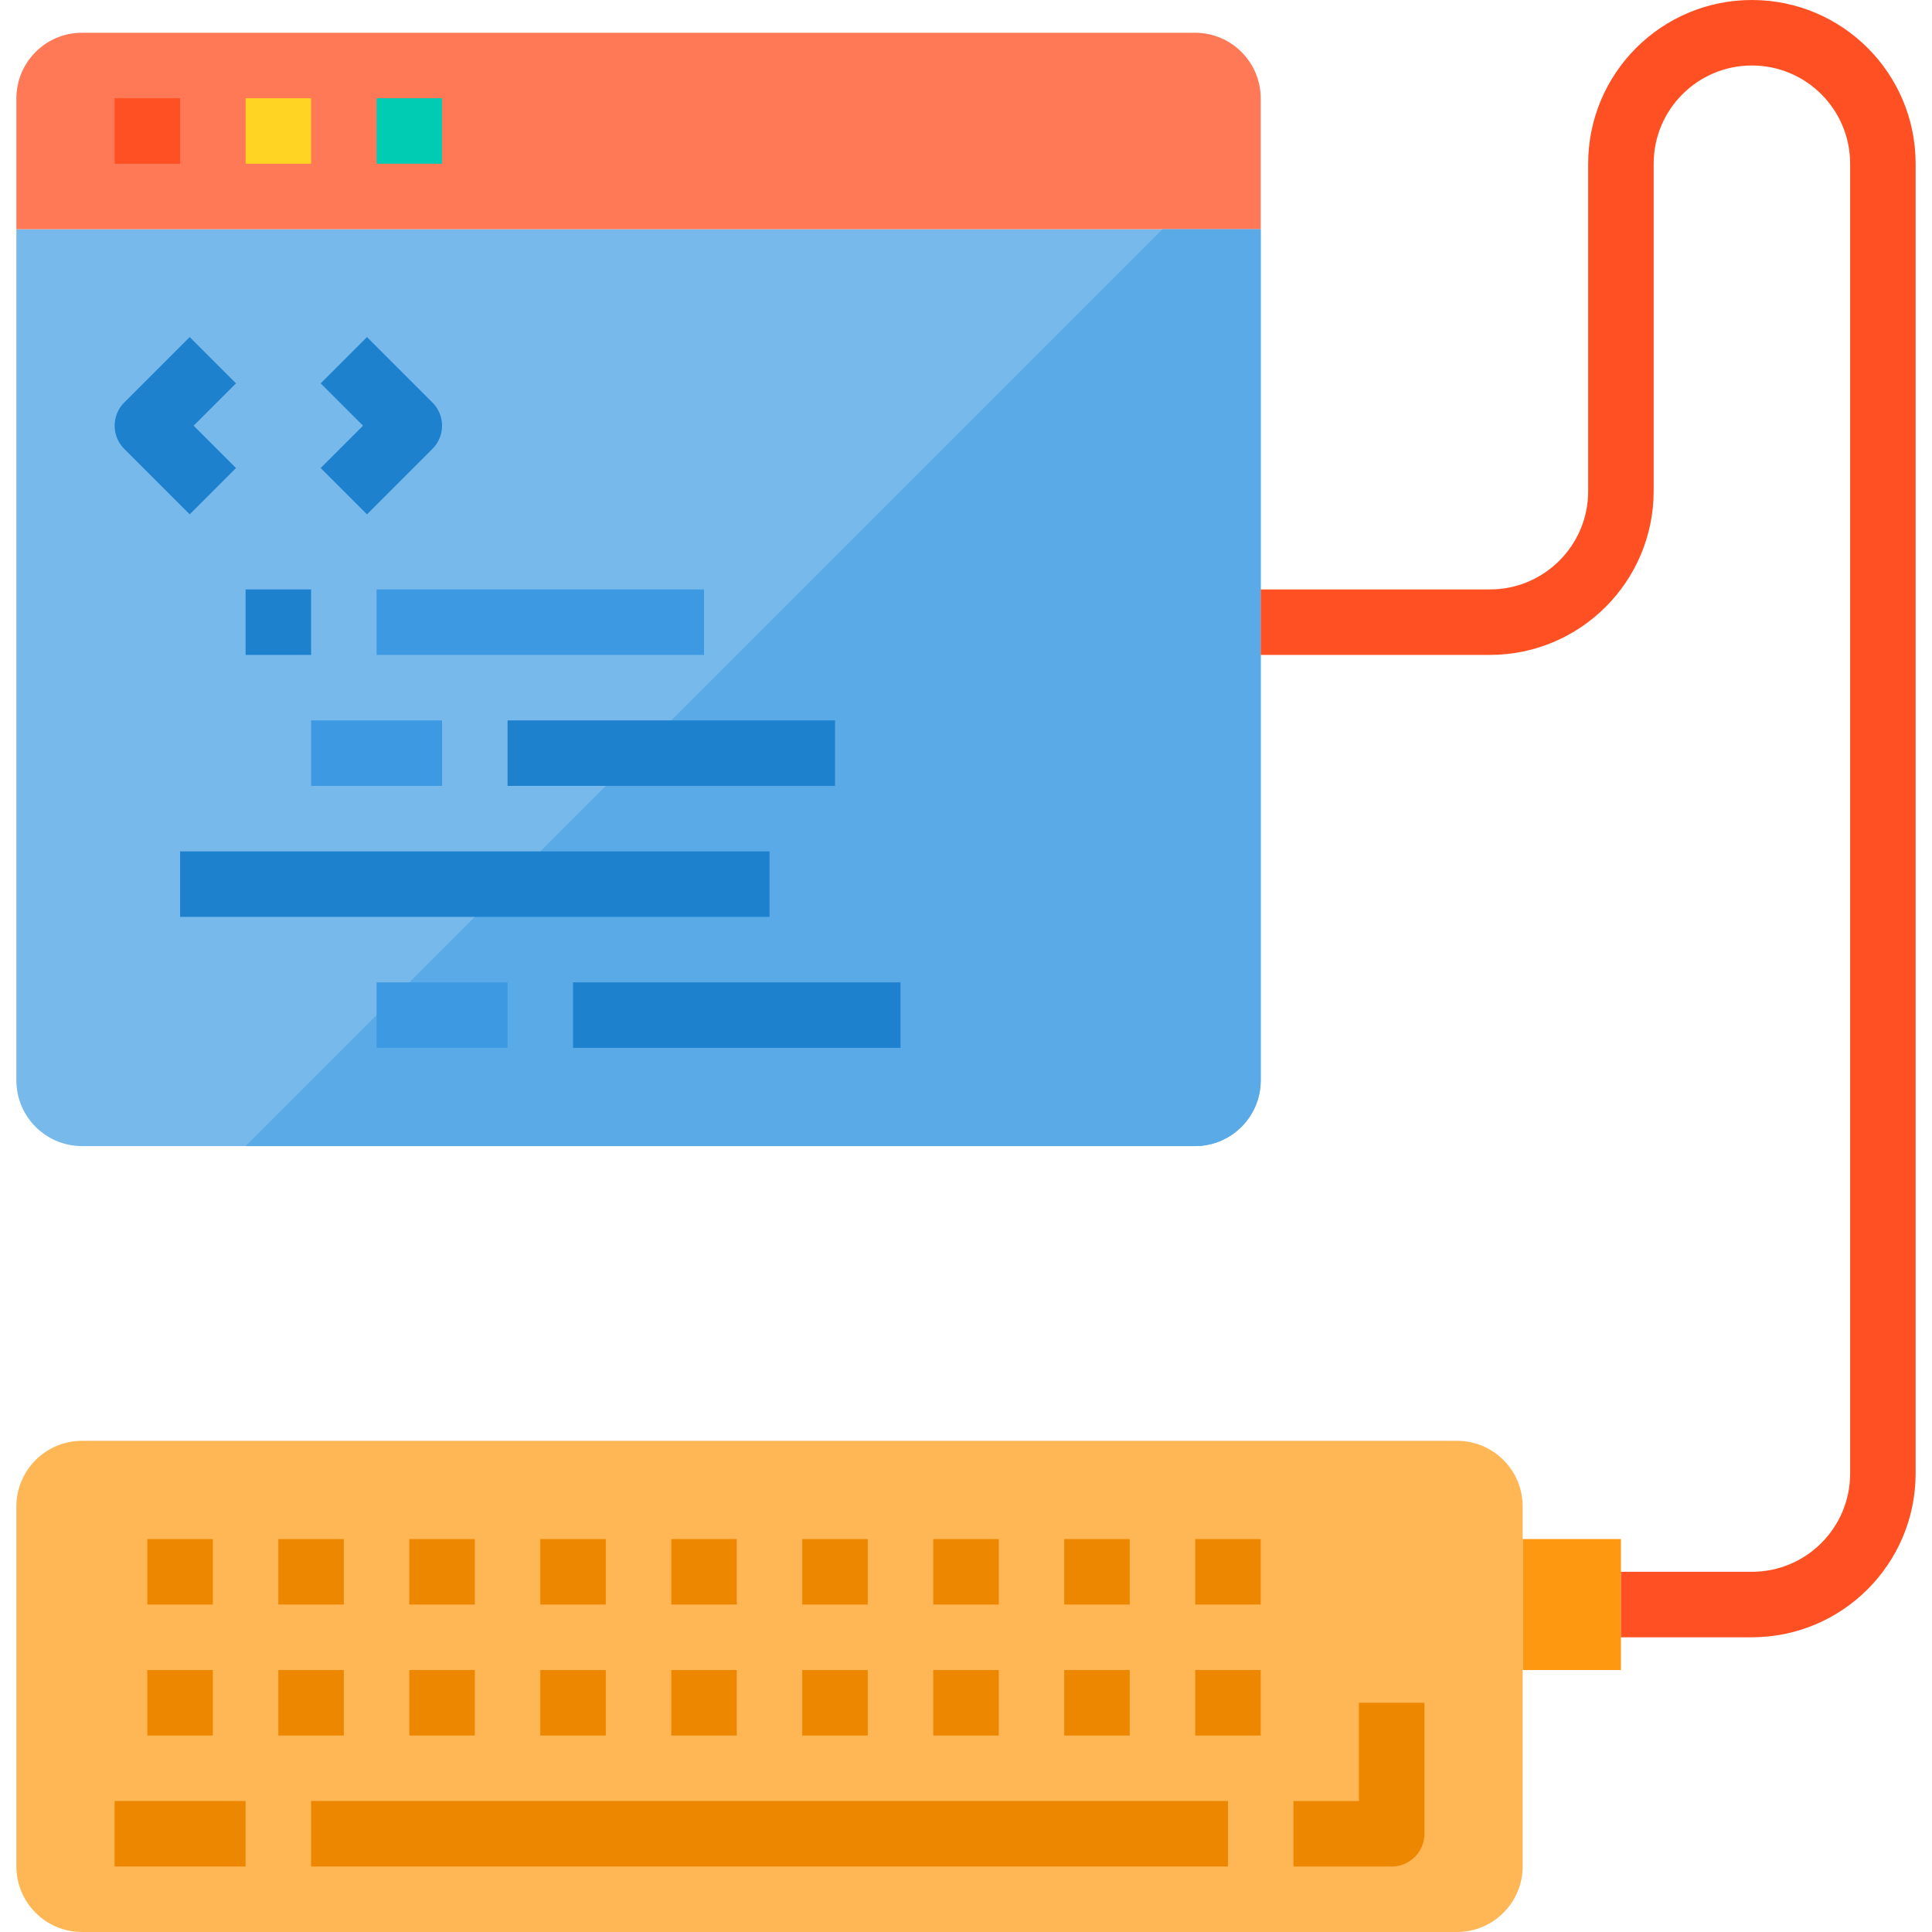 <svg height="472pt" viewBox="-3 0 471 472" width="472pt" xmlns="http://www.w3.org/2000/svg"><path d="m392.5 408h-24v-32h24zm0 0" fill="#ff9811"/><path d="m352.5 472h-336c-8.824-.027-15.973-7.176-16-16v-88c.027-8.824 7.176-15.973 16-16h336c8.824.027 15.973 7.176 16 16v88c-.027 8.824-7.176 15.973-16 16zm0 0" fill="#ffb655"/><path d="m304.5 56v208c-.027 8.824-7.176 15.973-16 16h-272c-8.824-.027-15.973-7.176-16-16v-208zm0 0" fill="#78b9eb"/><path d="m16.5 8h272c8.824.027 15.973 7.176 16 16v32h-304v-32c.027-8.824 7.176-15.973 16-16zm0 0" fill="#ff7956"/><path d="m304.5 56v208c-.027 8.824-7.176 15.973-16 16h-232l224-224zm0 0" fill="#5aaae7"/><path d="m24.5 24h16v16h-16zm0 0" fill="#ff5023"/><path d="m56.5 24h16v16h-16zm0 0" fill="#ffd422"/><path d="m88.5 24h16v16h-16zm0 0" fill="#00ccb3"/><path d="m42.844 125.656-16-16c-3.121-3.125-3.121-8.188 0-11.312l16-16 11.312 11.312-10.344 10.344 10.344 10.344zm0 0" fill="#1e81ce"/><path d="m86.156 125.656-11.312-11.312 10.344-10.344-10.344-10.344 11.312-11.312 16 16c3.121 3.125 3.121 8.188 0 11.312zm0 0" fill="#1e81ce"/><path d="m56.5 144h16v16h-16zm0 0" fill="#1e81ce"/><path d="m88.5 144h80v16h-80zm0 0" fill="#3d9ae2"/><path d="m72.5 176h32v16h-32zm0 0" fill="#3d9ae2"/><path d="m120.5 176h80v16h-80zm0 0" fill="#1e81ce"/><path d="m40.5 208h144v16h-144zm0 0" fill="#1e81ce"/><path d="m88.5 240h32v16h-32zm0 0" fill="#3d9ae2"/><path d="m136.5 240h80v16h-80zm0 0" fill="#1e81ce"/><g fill="#ee8700"><path d="m72.5 440h224v16h-224zm0 0"/><path d="m336.5 456h-24v-16h16v-24h16v32c0 4.418-3.582 8-8 8zm0 0"/><path d="m24.5 440h32v16h-32zm0 0"/><path d="m32.5 408h16v16h-16zm0 0"/><path d="m64.5 408h16v16h-16zm0 0"/><path d="m96.5 408h16v16h-16zm0 0"/><path d="m128.5 408h16v16h-16zm0 0"/><path d="m160.5 408h16v16h-16zm0 0"/><path d="m192.5 408h16v16h-16zm0 0"/><path d="m224.5 408h16v16h-16zm0 0"/><path d="m256.5 408h16v16h-16zm0 0"/><path d="m288.5 408h16v16h-16zm0 0"/><path d="m32.5 376h16v16h-16zm0 0"/><path d="m64.5 376h16v16h-16zm0 0"/><path d="m96.5 376h16v16h-16zm0 0"/><path d="m128.5 376h16v16h-16zm0 0"/><path d="m160.5 376h16v16h-16zm0 0"/><path d="m192.5 376h16v16h-16zm0 0"/><path d="m224.5 376h16v16h-16zm0 0"/><path d="m256.5 376h16v16h-16zm0 0"/><path d="m288.5 376h16v16h-16zm0 0"/></g><path d="m424.5 400h-32v-16h32c13.254 0 24-10.746 24-24v-320c0-13.254-10.746-24-24-24s-24 10.746-24 24v80c-.027 22.082-17.918 39.973-40 40h-56v-16h56c13.254 0 24-10.746 24-24v-80c0-22.09 17.91-40 40-40s40 17.91 40 40v320c-.027 22.082-17.918 39.973-40 40zm0 0" fill="#ff5023"/></svg>